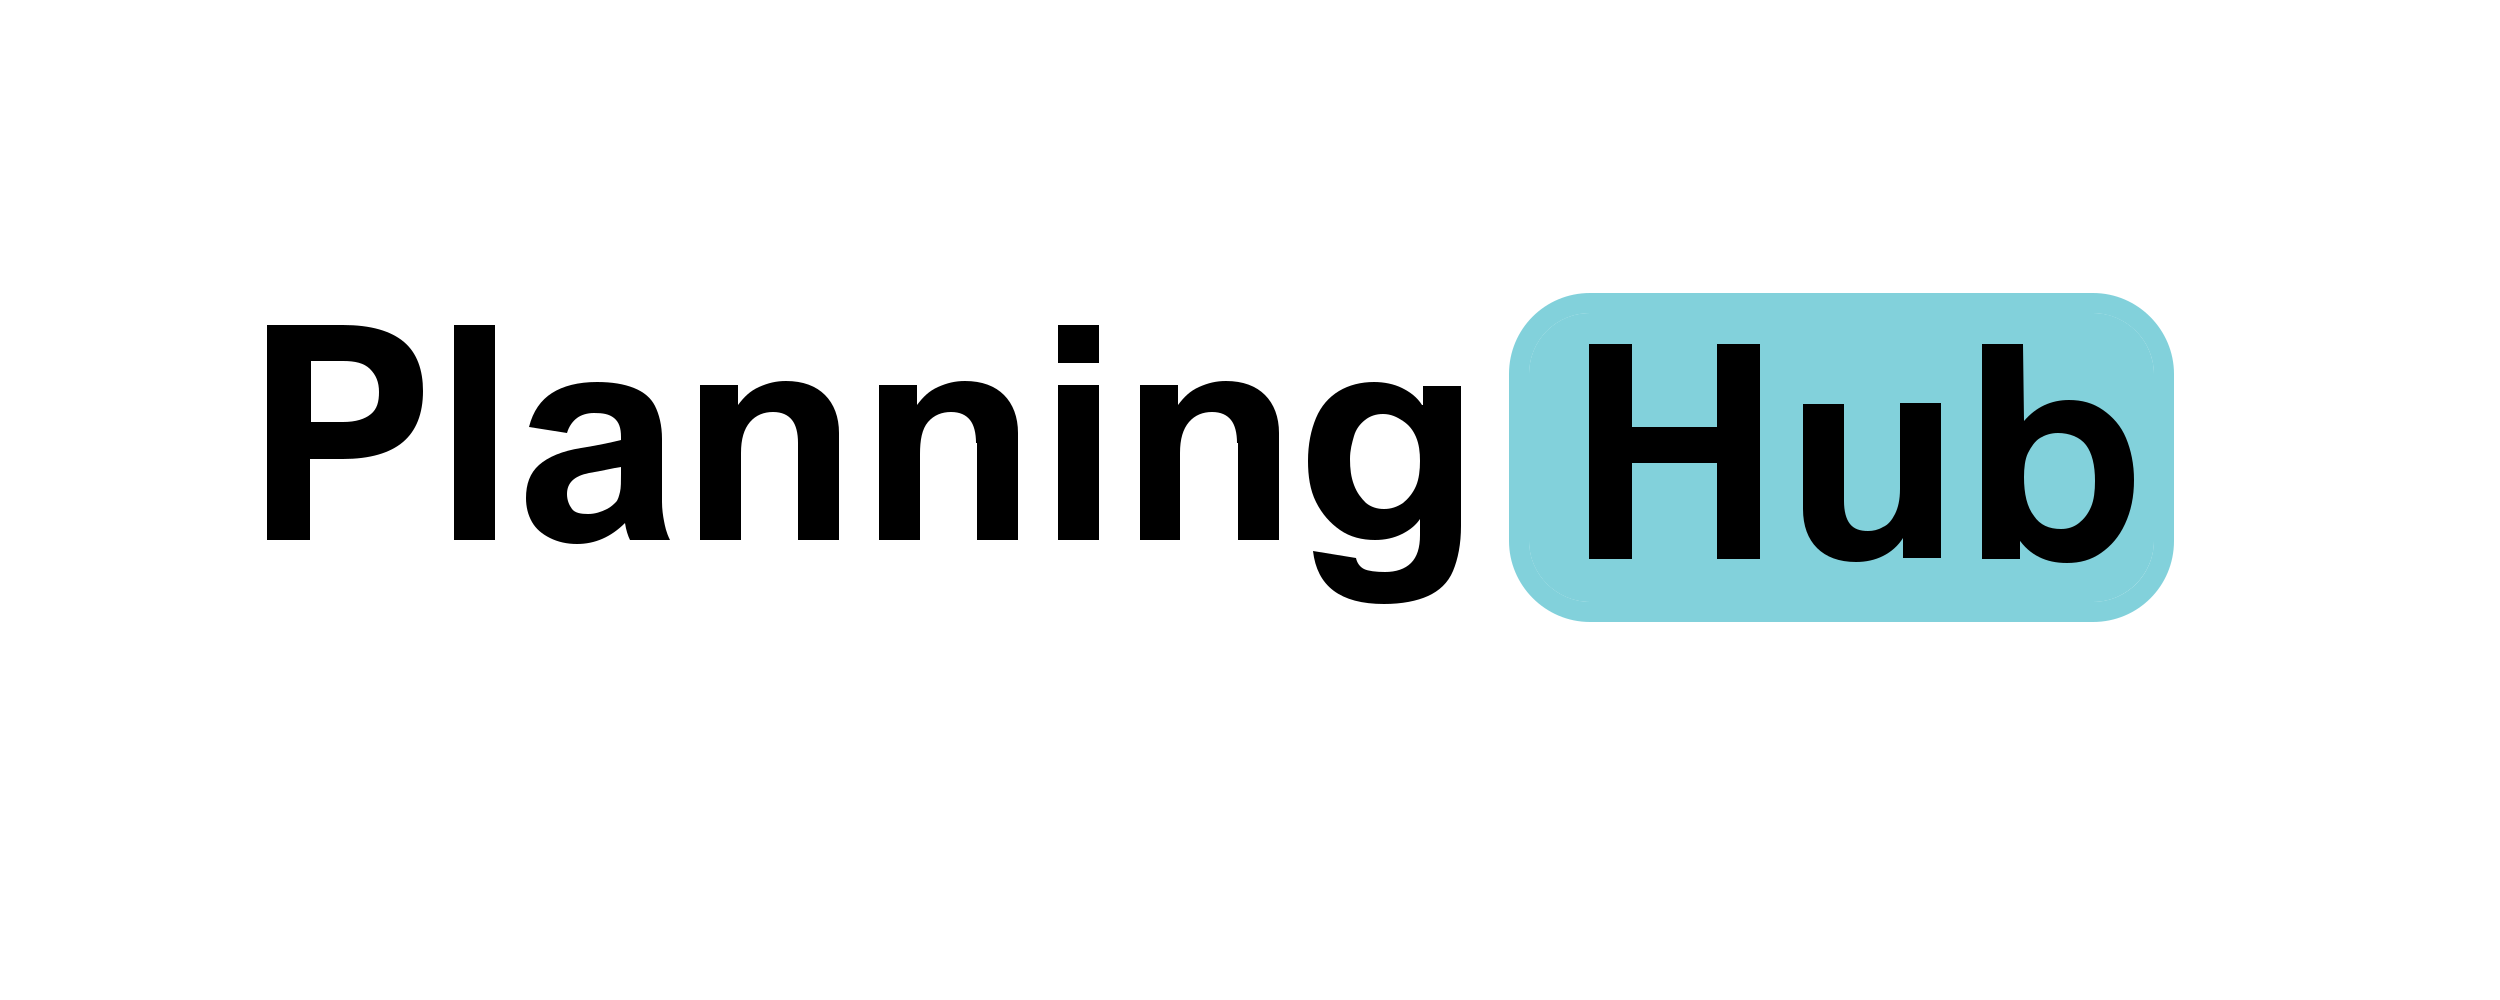 <?xml version="1.0" encoding="utf-8"?>
<!-- Generator: Adobe Illustrator 24.3.0, SVG Export Plug-In . SVG Version: 6.00 Build 0)  -->
<svg version="1.1" id="Layer_1" xmlns="http://www.w3.org/2000/svg" xmlns:xlink="http://www.w3.org/1999/xlink" x="0px" y="0px"
	 viewBox="0 0 250 100" style="enable-background:new 0 0 250 100;" xml:space="preserve">
<style type="text/css">
	.st0{fill:#82D1DB;}
</style>
<g>
	<g>
		<path class="st0" d="M209.3,30.3H159c-3.9,0-7.1,3.2-7.1,7.1v16.7c0,0.7,0.1,1.4,0.3,2.1c0.1,0.4,0.3,0.9,0.5,1.3
			c0.1,0.2,0.2,0.4,0.4,0.6c0.3,0.4,0.5,0.7,0.9,1.1c0.2,0.2,0.3,0.3,0.5,0.5h0c0.2,0.1,0.4,0.3,0.5,0.4c0,0,0,0,0,0
			c0.2,0.1,0.4,0.2,0.6,0.4h0c0.2,0.1,0.4,0.2,0.6,0.3c0.9,0.4,1.8,0.5,2.8,0.5h50.3c2.9,0,5.4-1.8,6.5-4.3v0
			c0.1-0.2,0.2-0.4,0.2-0.6v0c0.1-0.2,0.1-0.4,0.2-0.7c0,0,0,0,0,0c0-0.2,0.1-0.5,0.1-0.7c0,0,0,0,0,0c0-0.2,0-0.5,0-0.7V37.4
			C216.4,33.5,213.2,30.3,209.3,30.3z M215.4,54.1c0,3.3-2.7,6.1-6.1,6.1H159c-3.3,0-6.1-2.7-6.1-6.1V37.4c0-3.4,2.7-6.1,6.1-6.1
			h50.3c3.3,0,6.1,2.7,6.1,6.1V54.1z"/>
		<path class="st0" d="M209.3,29.8H159c-4.2,0-7.6,3.4-7.6,7.6v16.7c0,4.2,3.4,7.6,7.6,7.6h50.3c4.2,0,7.6-3.4,7.6-7.6V37.4
			C216.9,33.2,213.5,29.8,209.3,29.8z M215.9,54.1c0,3.6-2.9,6.6-6.6,6.6H159c-3.6,0-6.6-2.9-6.6-6.6V37.4c0-3.6,3-6.6,6.6-6.6h50.3
			c3.6,0,6.6,3,6.6,6.6V54.1z"/>
	</g>
	<g>
		<path class="st0" d="M209.3,29.8H159c-4.2,0-7.6,3.4-7.6,7.6v16.7c0,4.2,3.4,7.6,7.6,7.6h50.3c4.2,0,7.6-3.4,7.6-7.6V37.4
			C216.9,33.2,213.5,29.8,209.3,29.8z M215.9,54.1c0,3.6-2.9,6.6-6.6,6.6H159c-3.6,0-6.6-2.9-6.6-6.6V37.4c0-3.6,3-6.6,6.6-6.6h50.3
			c3.6,0,6.6,3,6.6,6.6V54.1z"/>
		<path class="st0" d="M209.3,29.3H159c-4.5,0-8.1,3.6-8.1,8.1v16.7c0,4.4,3.6,8.1,8.1,8.1h50.3c4.5,0,8.1-3.6,8.1-8.1V37.4
			C217.4,33,213.8,29.3,209.3,29.3z M209.3,60.2H159c-3.3,0-6.1-2.7-6.1-6.1V37.4c0-3.4,2.7-6.1,6.1-6.1h50.3c3.3,0,6.1,2.7,6.1,6.1
			v16.7C215.4,57.5,212.7,60.2,209.3,60.2z"/>
		<path class="st0" d="M215.4,37.4v16.7c0,3.3-2.7,6.1-6.1,6.1H159c-3.3,0-6.1-2.7-6.1-6.1V37.4c0-3.4,2.7-6.1,6.1-6.1h50.3
			C212.7,31.3,215.4,34.1,215.4,37.4z"/>
	</g>
</g>
<g>
	<path d="M42.3,39.1c0,2.3-0.7,4-2,5.1s-3.3,1.7-6,1.7h-3.3V54h-4.3V32.5h7.6c2.8,0,4.8,0.6,6.1,1.7S42.3,37,42.3,39.1z M37.9,39.2
		c0-1-0.3-1.7-0.9-2.3s-1.5-0.8-2.7-0.8h-3.2v6.1h3.2c1.3,0,2.2-0.3,2.8-0.8S37.9,40.2,37.9,39.2z"/>
	<path d="M45.4,54V32.5h4.1V54H45.4z"/>
	<path d="M67,54H63c-0.2-0.4-0.4-1-0.5-1.7c-1.4,1.4-3,2.1-4.8,2.1c-1,0-1.9-0.2-2.7-0.6s-1.4-0.9-1.8-1.6c-0.4-0.7-0.6-1.5-0.6-2.4
		c0-1.4,0.4-2.5,1.3-3.3s2.3-1.4,4.2-1.7s3.2-0.6,4-0.8v-0.3c0-0.9-0.2-1.5-0.7-1.9s-1.1-0.5-2-0.5c-0.7,0-1.3,0.2-1.7,0.5
		s-0.8,0.8-1,1.5l-3.8-0.6c0.4-1.6,1.2-2.7,2.3-3.4s2.6-1.1,4.5-1.1c1.5,0,2.7,0.2,3.7,0.6s1.7,1,2.1,1.8s0.7,1.9,0.7,3.3v6.3
		c0,0.7,0.1,1.4,0.2,1.9S66.6,53.2,67,54z M58.9,47.3c-1.5,0.3-2.2,1-2.2,2.1c0,0.6,0.2,1.1,0.5,1.5s0.9,0.5,1.6,0.5
		s1.3-0.2,1.9-0.5c0.4-0.2,0.7-0.5,0.9-0.7s0.3-0.6,0.4-1s0.1-1.1,0.1-1.8v-0.7C61.3,46.8,60.2,47.1,58.9,47.3z"/>
	<path d="M79.8,44.3c0-1-0.2-1.8-0.6-2.3s-1-0.8-1.9-0.8c-0.9,0-1.7,0.3-2.3,1s-0.9,1.7-0.9,3.1V54H70V38.5h3.8v2
		c0.6-0.8,1.2-1.4,2.1-1.8s1.7-0.6,2.7-0.6c1.7,0,3,0.5,3.9,1.4s1.4,2.2,1.4,3.8V54h-4.1V44.3z"/>
	<path d="M97.6,44.3c0-1-0.2-1.8-0.6-2.3s-1-0.8-1.9-0.8c-0.9,0-1.7,0.3-2.3,1S92,44,92,45.4V54h-4.1V38.5h3.8v2
		c0.6-0.8,1.2-1.4,2.1-1.8s1.7-0.6,2.7-0.6c1.7,0,3,0.5,3.9,1.4s1.4,2.2,1.4,3.8V54h-4.1V44.3z"/>
	<path d="M105.8,36.3v-3.8h4.1v3.8H105.8z M105.8,54V38.5h4.1V54H105.8z"/>
	<path d="M123.7,44.3c0-1-0.2-1.8-0.6-2.3s-1-0.8-1.9-0.8c-0.9,0-1.7,0.3-2.3,1s-0.9,1.7-0.9,3.1V54H114V38.5h3.8v2
		c0.6-0.8,1.2-1.4,2.1-1.8s1.7-0.6,2.7-0.6c1.7,0,3,0.5,3.9,1.4c0.9,0.9,1.4,2.2,1.4,3.8V54h-4.1V44.3z"/>
	<path d="M146.1,38.5v14.1c0,1.8-0.3,3.3-0.8,4.5s-1.4,2-2.5,2.5c-1.1,0.5-2.6,0.8-4.4,0.8c-4.4,0-6.7-1.8-7.1-5.3l4.3,0.7
		c0.1,0.5,0.4,0.9,0.8,1.1s1.2,0.3,2.1,0.3c1.1,0,2-0.3,2.6-0.9c0.6-0.6,0.9-1.5,0.9-2.8v-1.6H142c-0.4,0.6-1,1.1-1.8,1.5
		c-0.8,0.4-1.7,0.6-2.7,0.6c-1.3,0-2.5-0.3-3.5-1c-1-0.7-1.8-1.6-2.4-2.8c-0.6-1.2-0.8-2.6-0.8-4.1c0-1.7,0.3-3.1,0.8-4.3
		s1.3-2.1,2.3-2.7s2.2-0.9,3.5-0.9c1,0,2,0.2,2.8,0.6s1.5,0.9,2,1.7h0.1v-1.9H146.1z M138.3,41.4c-0.7,0-1.3,0.2-1.8,0.6
		s-0.9,0.9-1.1,1.6S135,45,135,45.9c0,1,0.1,1.8,0.4,2.6s0.7,1.3,1.2,1.8c0.5,0.4,1.1,0.6,1.8,0.6c0.7,0,1.3-0.2,1.9-0.6
		c0.5-0.4,1-1,1.3-1.7c0.3-0.7,0.4-1.6,0.4-2.5c0-0.9-0.1-1.7-0.4-2.4c-0.3-0.7-0.7-1.2-1.3-1.6S139.1,41.4,138.3,41.4z"/>
</g>
<g>
	<path d="M171.7,42.7v-8.3h4.3v21.5h-4.3v-9.6h-8.5v9.6h-4.3V34.4h4.3v8.3H171.7z"/>
	<path d="M186.8,53.1c0.5,0,1-0.1,1.5-0.4c0.5-0.2,0.9-0.7,1.2-1.3c0.3-0.6,0.5-1.4,0.5-2.5v-8.6h4.1v15.5h-3.8v-2
		c-0.5,0.8-1.2,1.4-2,1.8c-0.8,0.4-1.7,0.6-2.7,0.6c-1.7,0-3-0.5-3.9-1.4c-0.9-0.9-1.4-2.2-1.4-3.9V40.4h4.1v9.7
		c0,1,0.2,1.8,0.6,2.3S186,53.1,186.8,53.1z"/>
	<path d="M202.4,42.1c1.2-1.4,2.7-2.1,4.5-2.1c1.3,0,2.4,0.3,3.4,1s1.8,1.6,2.3,2.8s0.8,2.6,0.8,4.2c0,1.7-0.3,3.1-0.9,4.4
		c-0.6,1.3-1.4,2.2-2.4,2.9s-2.1,1-3.4,1c-1.1,0-2-0.2-2.8-0.6s-1.5-1-2.1-1.9H202v2.1h-3.8V34.4h4.1L202.4,42.1L202.4,42.1z
		 M205.8,43.3c-0.7,0-1.3,0.2-1.8,0.5s-0.9,0.9-1.2,1.5s-0.4,1.5-0.4,2.4c0,1.7,0.3,3,1,3.9c0.6,0.9,1.5,1.3,2.7,1.3
		c0.7,0,1.3-0.2,1.8-0.6s0.9-0.9,1.2-1.6c0.3-0.7,0.4-1.6,0.4-2.6c0-1.6-0.3-2.8-0.9-3.6S206.9,43.3,205.8,43.3z"/>
</g>
</svg>
